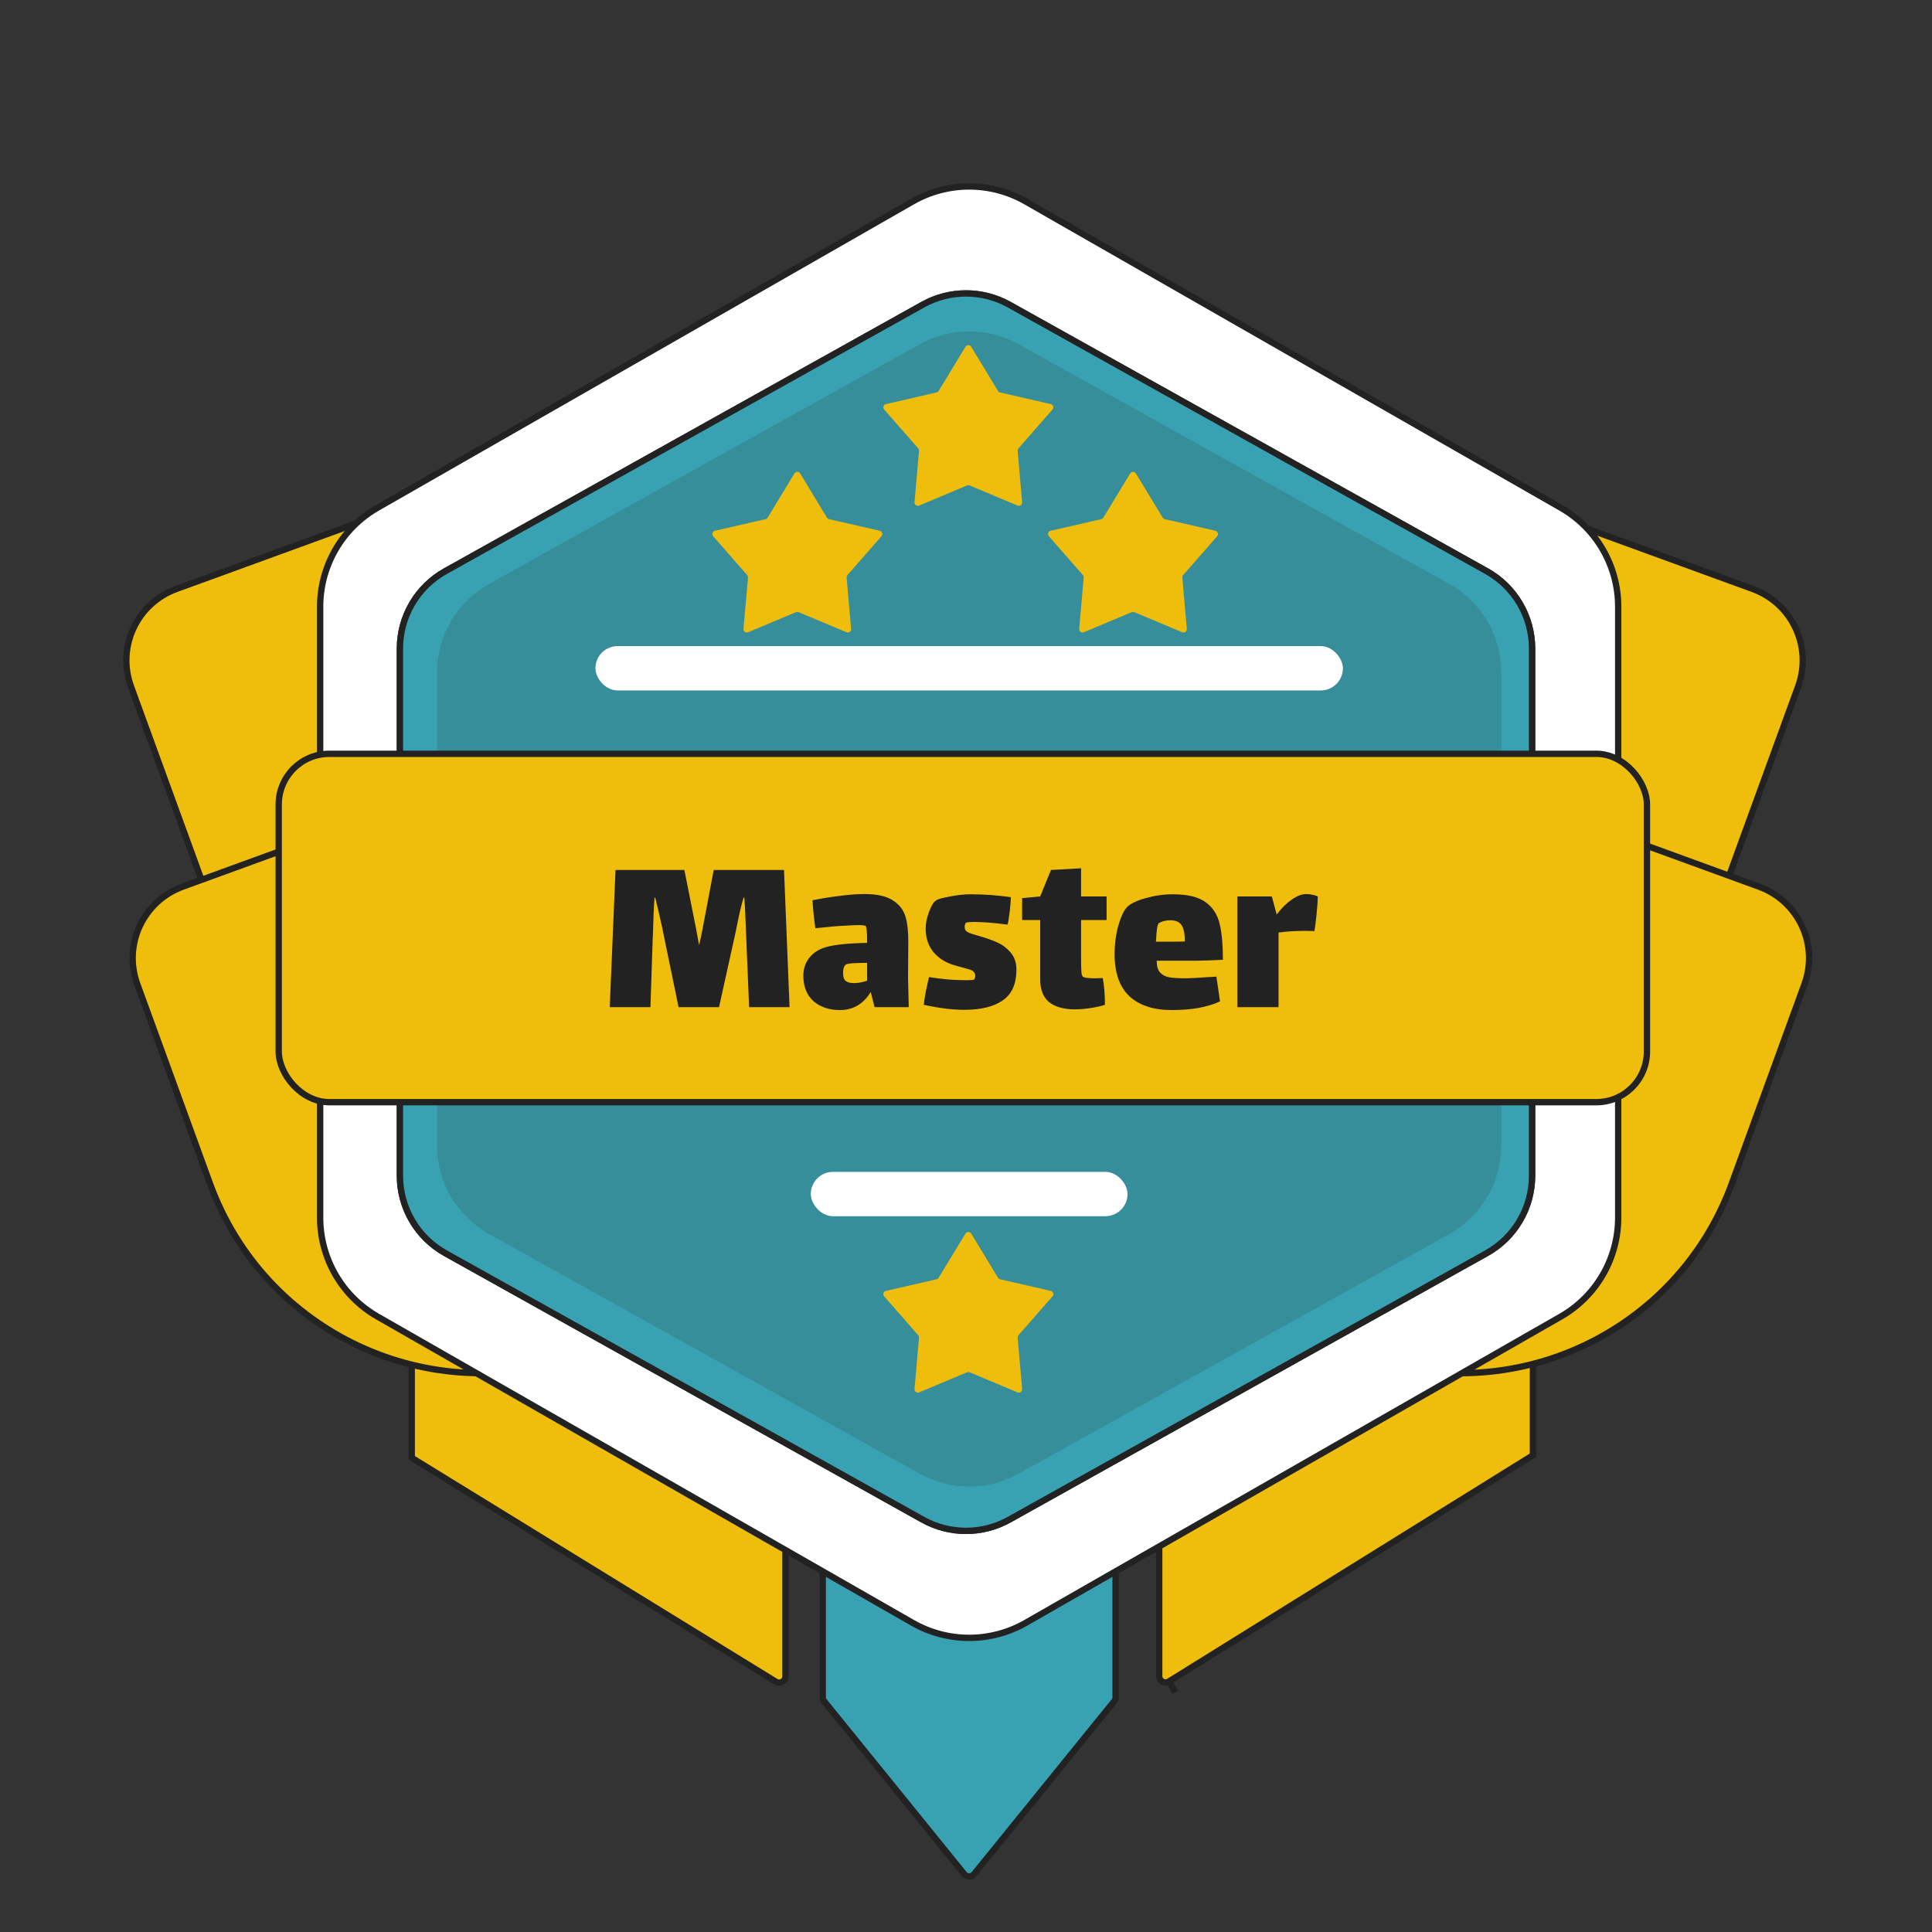<svg width="305" height="305" viewBox="0 0 305 305" fill="none" xmlns="http://www.w3.org/2000/svg">
<rect x="0" y="0" width="305" height="305" fill="#333333" stroke="none"/>
<path d="M152.223 180.136C152.623 179.642 153.377 179.642 153.777 180.136L175.892 207.433C176.036 207.611 176.115 207.834 176.115 208.063V267.937C176.115 268.166 176.036 268.389 175.892 268.567L153.777 295.864C153.377 296.358 152.623 296.358 152.223 295.864L130.108 268.567C129.964 268.389 129.885 268.166 129.885 267.937V208.063C129.885 207.834 129.964 207.611 130.108 207.433L152.223 180.136Z" fill="#38A2B2" stroke="#222222" strokeWidth="4"/>
<path d="M65 82H124V264.634C124 265.416 123.142 265.895 122.476 265.485L65 230.144V82Z" fill="#EFBD0B" stroke="#222222" strokeWidth="4"/>
<path d="M242 80H183V264.604C183 265.388 183.862 265.867 184.528 265.453L185.583 267.152L184.528 265.453L242 229.742V80Z" fill="#EFBD0B" stroke="#222222" strokeWidth="4"/>
<path d="M198.717 64.564L276.702 92.979C282.929 95.248 286.138 102.135 283.869 108.362L272.4 139.837C263.797 163.448 237.683 175.614 214.073 167.011L167.564 150.065L198.717 64.564Z" fill="#EFBD0B" stroke="#222222" strokeWidth="4"/>
<path d="M105.823 64.564L27.839 92.979C21.612 95.248 18.403 102.135 20.672 108.362L32.141 139.837C40.743 163.448 66.858 175.614 90.468 167.011L136.977 150.065L105.823 64.564Z" fill="#EFBD0B" stroke="#222222" strokeWidth="4"/>
<path d="M199.717 111.564L277.702 139.979C283.929 142.247 287.138 149.135 284.869 155.362L273.4 186.837C264.797 210.448 238.683 222.614 215.073 214.011L168.564 197.065L199.717 111.564Z" fill="#EFBD0B" stroke="#222222" strokeWidth="4"/>
<path d="M106.823 111.564L28.839 139.979C22.612 142.247 19.403 149.135 21.672 155.362L33.141 186.837C41.743 210.448 67.858 222.614 91.468 214.011L137.977 197.065L106.823 111.564Z" fill="#EFBD0B" stroke="#222222" strokeWidth="4"/>
<path d="M161.942 31.814C156.402 28.643 149.598 28.643 144.058 31.814L59.599 80.156C53.997 83.362 50.541 89.323 50.541 95.778V192.222C50.541 198.677 53.997 204.638 59.599 207.844L144.058 256.186C149.598 259.357 156.402 259.357 161.942 256.186L246.401 207.844C252.003 204.638 255.459 198.677 255.459 192.222V95.778C255.459 89.323 252.003 83.362 246.401 80.156L161.942 31.814Z" fill="white" stroke="#222222" strokeWidth="4"/>
<path d="M159.324 48.099L234.689 90.168C239.12 92.641 241.866 97.319 241.866 102.393V185.607C241.866 190.681 239.12 195.359 234.689 197.832L159.324 239.901C155.083 242.268 149.917 242.268 145.676 239.901L70.311 197.832C65.88 195.359 63.134 190.681 63.134 185.607V102.393C63.134 97.319 65.88 92.641 70.311 90.168L145.676 48.099C149.917 45.732 155.083 45.732 159.324 48.099Z" fill="#38A2B2" stroke="#222222" strokeWidth="4"/>
<path d="M159.324 48.099L234.689 90.168C239.12 92.641 241.866 97.319 241.866 102.393V185.607C241.866 190.681 239.12 195.359 234.689 197.832L159.324 239.901C155.083 242.268 149.917 242.268 145.676 239.901L70.311 197.832C65.88 195.359 63.134 190.681 63.134 185.607V102.393C63.134 97.319 65.88 92.641 70.311 90.168L145.676 48.099C149.917 45.732 155.083 45.732 159.324 48.099Z" fill="#38A2B2" stroke="#222222" strokeWidth="4"/>
<path d="M145.219 54.33C150.057 51.638 155.943 51.638 160.781 54.33L228.781 92.176C233.854 94.999 237 100.35 237 106.156V180.844C237 186.65 233.854 192.001 228.781 194.824L160.781 232.67C155.943 235.362 150.057 235.362 145.219 232.67L77.219 194.824C72.146 192.001 69 186.65 69 180.844V106.156C69 100.35 72.146 94.999 77.219 92.176L145.219 54.33Z" fill="#368E9B"/>
<rect x="44" y="119" width="216" height="55" rx="8" fill="#EFBD0B" stroke="#222222" strokeWidth="4"/>
<path d="M124.645 159H118.261L117.767 147.068C117.691 144.712 117.603 142.926 117.501 141.71H117.387C117.083 142.673 116.729 144.167 116.323 146.194L116.133 147.144L113.511 159H107.127L104.923 148.322L104.543 146.422C104.011 144.066 103.644 142.495 103.441 141.71H103.327C103.226 142.977 103.137 145.041 103.061 147.904C103.036 148.081 103.023 148.36 103.023 148.74L102.681 159H96.259L97.171 137.34H108.039L109.901 146.688L110.357 149.196C110.56 148.411 110.75 147.537 110.927 146.574L112.675 137.34H123.771L124.645 159ZM138.069 159L137.461 156.606C136.295 158.506 134.674 159.456 132.597 159.456C130.899 159.456 129.506 158.987 128.417 158.05C127.353 157.087 126.821 155.745 126.821 154.022C126.821 152.958 127.125 152.033 127.733 151.248C128.366 150.437 129.227 149.867 130.317 149.538C131.735 149.133 133.927 148.905 136.891 148.854C136.891 147.182 136.815 146.295 136.663 146.194C136.536 146.093 136.131 146.042 135.447 146.042C135.016 146.042 134.421 146.067 133.661 146.118C132.445 146.169 130.798 146.308 128.721 146.536C128.518 145.168 128.366 143.699 128.265 142.128C129.607 141.849 131.013 141.621 132.483 141.444C133.952 141.241 135.269 141.14 136.435 141.14C138.461 141.14 139.981 141.482 140.995 142.166C142.008 142.825 142.667 143.699 142.971 144.788C143.275 145.877 143.414 147.258 143.389 148.93L143.351 154.516L143.465 159H138.069ZM134.801 155.2C135.459 155.2 136.156 155.073 136.891 154.82V152.008H136.587C134.712 152.008 133.673 152.109 133.471 152.312C133.344 152.439 133.243 152.629 133.167 152.882C133.116 153.135 133.091 153.376 133.091 153.604C133.091 154.212 133.23 154.63 133.509 154.858C133.787 155.086 134.218 155.2 134.801 155.2ZM160.459 153.072C160.459 155.327 159.737 156.948 158.293 157.936C156.874 158.924 154.847 159.418 152.213 159.418C150.363 159.418 148.235 159.152 145.829 158.62C145.879 158.113 145.993 157.391 146.171 156.454C146.373 155.491 146.538 154.757 146.665 154.25C147.577 154.402 148.59 154.529 149.705 154.63C150.819 154.706 151.769 154.744 152.555 154.744C153.239 154.744 153.657 154.706 153.809 154.63C153.834 154.605 153.859 154.541 153.885 154.44C153.935 154.313 153.961 154.187 153.961 154.06C153.961 153.553 153.644 153.211 153.011 153.034C152.808 152.983 152.035 152.768 150.693 152.388C149.35 152.008 148.248 151.324 147.387 150.336C146.551 149.323 146.133 148.069 146.133 146.574C146.133 145.789 146.31 144.915 146.665 143.952C147.019 142.989 147.399 142.381 147.805 142.128C148.109 141.925 148.843 141.723 150.009 141.52C151.174 141.292 152.251 141.178 153.239 141.178C155.341 141.178 157.457 141.33 159.585 141.634C159.585 142.09 159.521 142.863 159.395 143.952C159.268 145.016 159.154 145.687 159.053 145.966C156.899 145.687 155.164 145.548 153.847 145.548C153.163 145.548 152.719 145.586 152.517 145.662C152.466 145.687 152.415 145.763 152.365 145.89C152.314 145.991 152.289 146.131 152.289 146.308C152.289 146.663 152.403 146.916 152.631 147.068C152.859 147.245 153.454 147.461 154.417 147.714C155.557 148.043 156.532 148.385 157.343 148.74C158.179 149.095 158.901 149.627 159.509 150.336C160.142 151.045 160.459 151.957 160.459 153.072ZM170.67 151.818C170.67 152.274 170.682 152.755 170.708 153.262C170.733 153.743 170.809 154.047 170.936 154.174C171.113 154.351 171.734 154.44 172.798 154.44L174.09 154.402C174.318 155.618 174.432 157.024 174.432 158.62C173.95 158.797 173.241 158.962 172.304 159.114C171.392 159.266 170.518 159.342 169.682 159.342C167.934 159.342 166.578 158.962 165.616 158.202C164.678 157.417 164.21 156.213 164.21 154.592V145.244H161.36V141.786L164.21 141.52L165.92 137.34L170.67 137.074V141.52H174.698V145.244H170.67V151.818ZM187.243 154.44C187.876 154.44 189.054 154.377 190.777 154.25C191.005 154.25 191.423 154.225 192.031 154.174L192.601 158.088C190.65 159 188.117 159.456 185.001 159.456C182.088 159.456 179.846 158.721 178.275 157.252C176.73 155.783 175.957 153.566 175.957 150.602C175.957 149.082 176.147 147.613 176.527 146.194C176.932 144.775 177.388 143.787 177.895 143.23C178.427 142.673 179.415 142.191 180.859 141.786C182.303 141.381 183.734 141.178 185.153 141.178C187.433 141.178 189.143 141.583 190.283 142.394C191.423 143.205 192.17 144.332 192.525 145.776C192.88 147.195 193.057 149.107 193.057 151.514C191.334 151.615 189.65 151.666 188.003 151.666H182.607C182.607 152.477 182.772 153.085 183.101 153.49C183.456 153.895 183.95 154.161 184.583 154.288C185.216 154.389 186.103 154.44 187.243 154.44ZM182.987 145.7C182.835 145.776 182.721 146.105 182.645 146.688C182.569 147.271 182.518 147.929 182.493 148.664H184.469C185.66 148.664 186.521 148.651 187.053 148.626C187.053 147.41 186.876 146.549 186.521 146.042C186.192 145.535 185.609 145.282 184.773 145.282C184.089 145.282 183.494 145.421 182.987 145.7ZM206.174 141.14C206.503 141.14 206.845 141.178 207.2 141.254C207.58 141.33 207.859 141.419 208.036 141.52C208.036 142.077 207.973 143.002 207.846 144.294C207.719 145.561 207.605 146.46 207.504 146.992C207.251 146.967 206.782 146.954 206.098 146.954C204.502 146.954 203.083 147.043 201.842 147.22V159H195.344V141.52H200.778L201.538 144.332H201.576C202.311 143.369 203.096 142.597 203.932 142.014C204.768 141.431 205.515 141.14 206.174 141.14Z" fill="#222222"/>
<rect x="94" y="102" width="118" height="7" rx="3.5" fill="white"/>
<rect x="128" y="185" width="50" height="7" rx="3.5" fill="white"/>
<path d="M152.416 54.744C152.622 54.405 153.114 54.405 153.32 54.744L157.552 61.716C157.626 61.838 157.746 61.925 157.885 61.957L165.874 63.791C166.264 63.88 166.417 64.353 166.153 64.654L160.782 70.788C160.688 70.896 160.641 71.039 160.654 71.182L161.362 79.279C161.397 79.675 160.998 79.966 160.632 79.812L153.073 76.637C152.942 76.582 152.794 76.582 152.663 76.637L145.104 79.812C144.738 79.966 144.339 79.675 144.373 79.279L145.082 71.182C145.095 71.039 145.048 70.896 144.953 70.788L139.582 64.654C139.319 64.353 139.472 63.88 139.862 63.791L147.851 61.957C147.99 61.925 148.11 61.838 148.184 61.716L152.416 54.744Z" fill="#EFBD0B"/>
<path d="M178.416 74.744C178.622 74.405 179.114 74.405 179.32 74.744L183.552 81.716C183.626 81.838 183.746 81.925 183.885 81.957L191.874 83.791C192.264 83.88 192.417 84.353 192.153 84.654L186.782 90.788C186.688 90.896 186.641 91.039 186.654 91.182L187.362 99.279C187.397 99.675 186.998 99.966 186.632 99.812L179.073 96.637C178.942 96.582 178.794 96.582 178.663 96.637L171.104 99.812C170.738 99.966 170.339 99.675 170.373 99.279L171.082 91.182C171.095 91.039 171.048 90.896 170.953 90.788L165.582 84.654C165.319 84.353 165.472 83.88 165.862 83.791L173.851 81.957C173.99 81.925 174.11 81.838 174.184 81.716L178.416 74.744Z" fill="#EFBD0B"/>
<path d="M152.416 194.744C152.622 194.405 153.114 194.405 153.32 194.744L157.552 201.716C157.626 201.838 157.746 201.925 157.885 201.957L165.874 203.791C166.264 203.88 166.417 204.353 166.153 204.654L160.782 210.788C160.688 210.896 160.641 211.039 160.654 211.182L161.362 219.279C161.397 219.675 160.998 219.966 160.632 219.812L153.073 216.637C152.942 216.582 152.794 216.582 152.663 216.637L145.104 219.812C144.738 219.966 144.339 219.675 144.373 219.279L145.082 211.182C145.095 211.039 145.048 210.896 144.953 210.788L139.582 204.654C139.319 204.353 139.472 203.88 139.862 203.791L147.851 201.957C147.99 201.925 148.11 201.838 148.184 201.716L152.416 194.744Z" fill="#EFBD0B"/>
<path d="M125.416 74.744C125.622 74.405 126.114 74.405 126.32 74.744L130.552 81.716C130.626 81.838 130.746 81.925 130.885 81.957L138.874 83.791C139.264 83.88 139.417 84.353 139.153 84.654L133.782 90.788C133.688 90.896 133.641 91.039 133.654 91.182L134.362 99.279C134.397 99.675 133.998 99.966 133.632 99.812L126.073 96.637C125.942 96.582 125.794 96.582 125.663 96.637L118.104 99.812C117.738 99.966 117.339 99.675 117.373 99.279L118.082 91.182C118.095 91.039 118.048 90.896 117.953 90.788L112.582 84.654C112.319 84.353 112.472 83.88 112.862 83.791L120.851 81.957C120.99 81.925 121.11 81.838 121.184 81.716L125.416 74.744Z" fill="#EFBD0B"/>
</svg>
